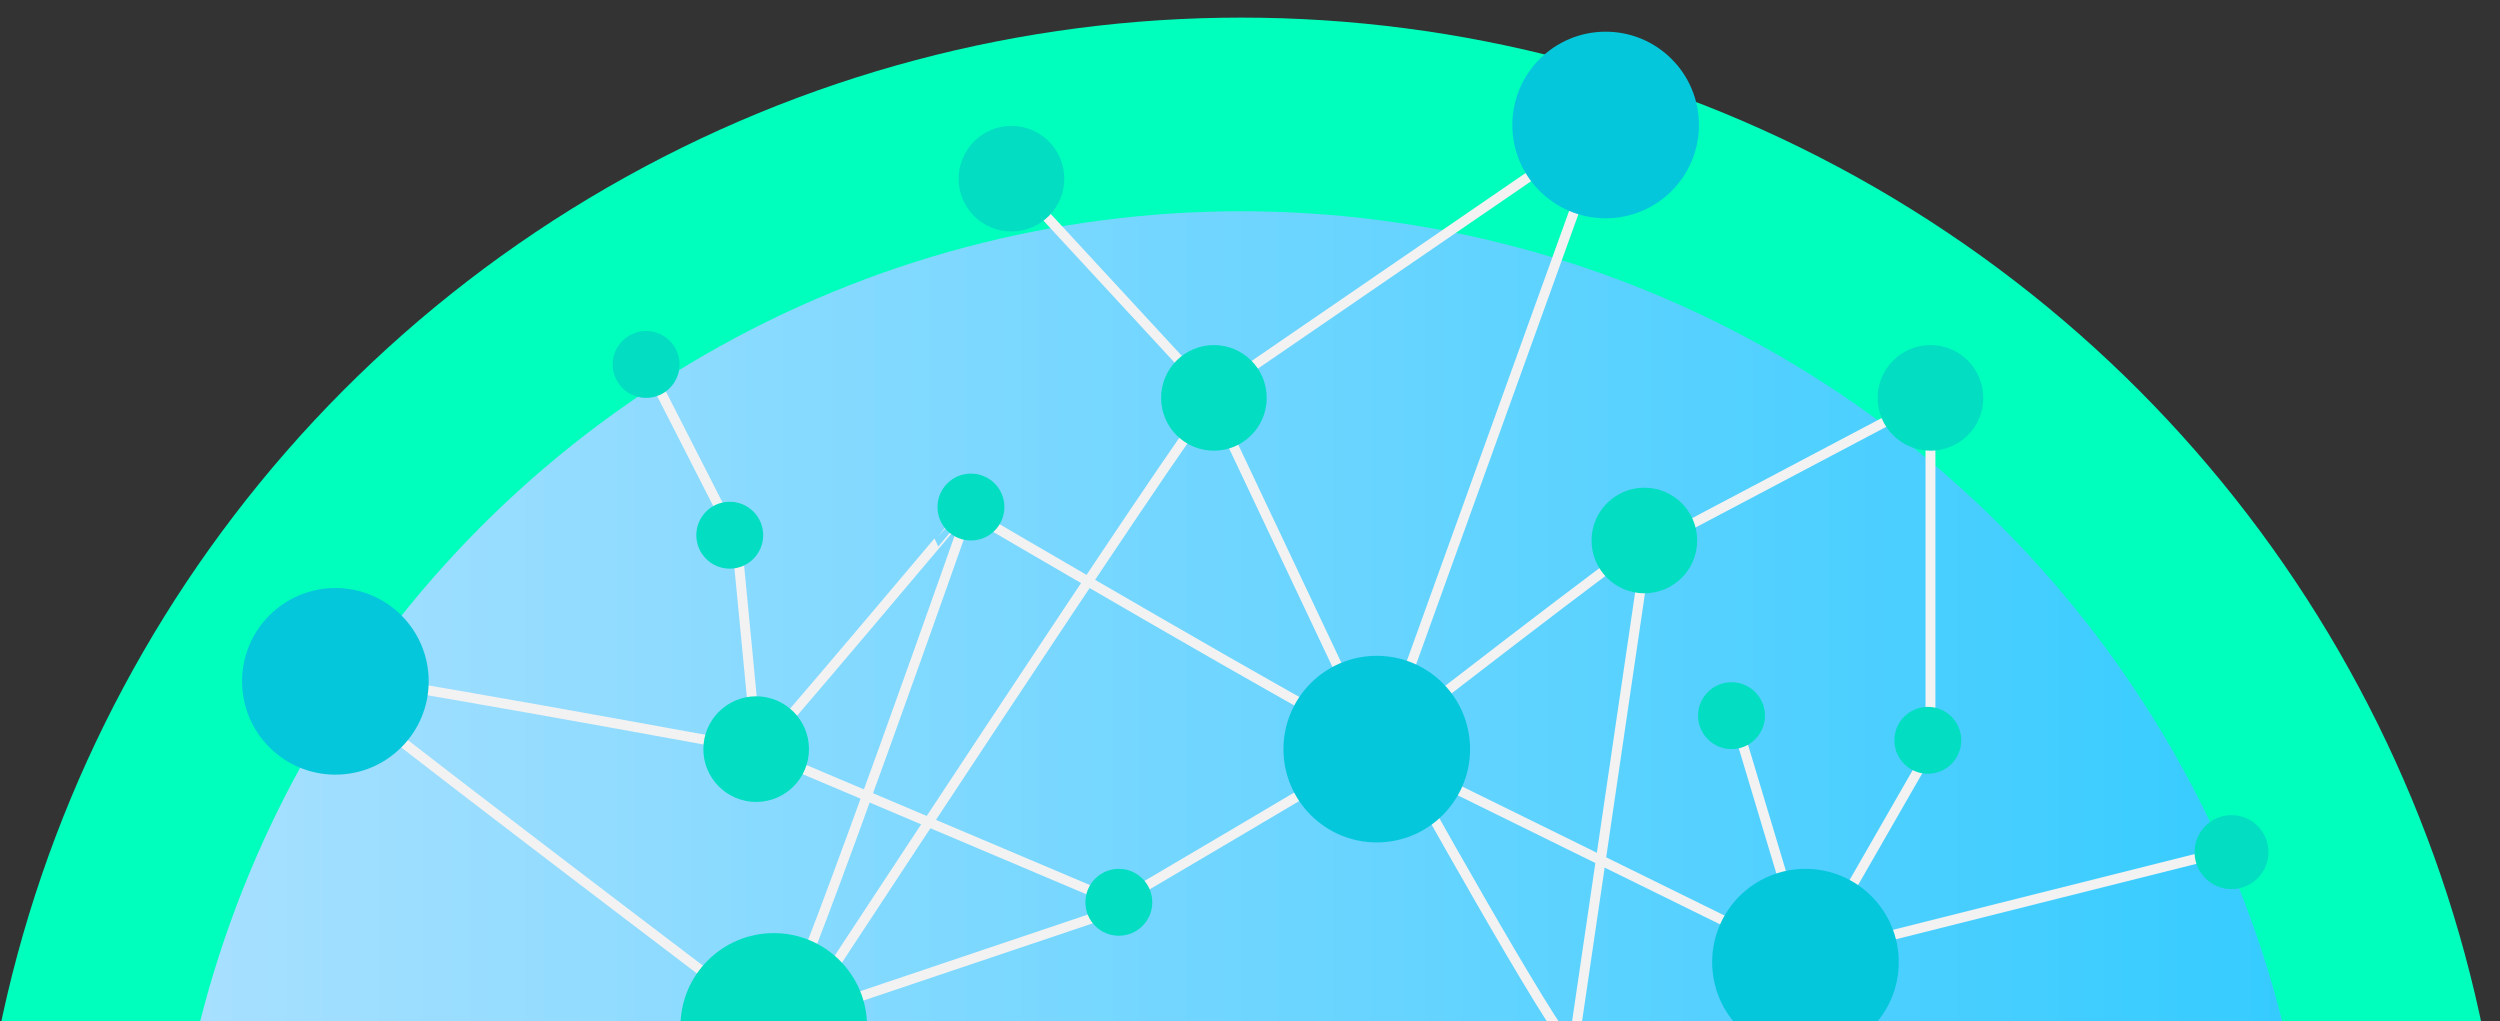 <svg xmlns="http://www.w3.org/2000/svg" xmlns:xlink="http://www.w3.org/1999/xlink" viewBox="0 0 284 116"><rect x="0" y="0" width="284" height="116" fill="#333333" stroke="none"/><defs><path id="a" d="M-.5.5h284v116H-.5z"/></defs><clipPath id="b"><use xlink:href="#a" overflow="visible"/></clipPath><g clip-path="url(#b)"><circle fill="#00FFBC" cx="141" cy="146" r="144"/><linearGradient id="c" gradientUnits="userSpaceOnUse" x1="19" y1="146" x2="263" y2="146"><stop offset="0" stop-color="#a9e0ff"/><stop offset="1" stop-color="#34cbff"/></linearGradient><circle fill="url(#c)" cx="141" cy="146" r="122"/><path fill="none" stroke="#F2F2F2" stroke-width="1.123" stroke-miterlimit="10" d="M252.5 96.8l-46.2 11.6m19.1 23.1l-20-22.2 13.9-24.2V45.2l-32.2 17m9.9 19.1l8.4 28m0 0l-49-24.1m22.2 33.8c-1.9-1.1-19.3-32.4-19.3-32.4"/><path fill="none" stroke="#F2F2F2" stroke-width="1.123" stroke-miterlimit="10" d="M178.6 119.8l8.6-58.5c-1.1.3-30 22.7-30 22.7l25.2-69.9-45.2 31m-22.3-24.8l23 24.9m-.7-.7l19.2 40.6m-19.2-38.8c-1.9 1.5-47.9 71.7-47.9 71.7M154 83.2c-2.2-.6-43.7-24.9-43.7-24.9"/><path fill="none" stroke="#F2F2F2" stroke-width="1.123" stroke-miterlimit="10" d="M154 86.5c-1.5 1-27 16-27 16L85.9 85.1s-49.8-9.2-49.8-8.5c0 .7 51.8 39.9 51.8 39.9l39.2-13.2"/><path fill="none" stroke="#F2F2F2" stroke-width="1.123" stroke-miterlimit="10" d="M89.3 114.1c1.9-2.4 21.1-57.1 21.1-57.1S86 86 86 85.6s-2.3-24.1-2.3-24.1l-10.2-20"/><circle fill="#05C7DB" cx="182.4" cy="14.2" r="10.6"/><circle fill="#05C7DB" cx="156.4" cy="85.1" r="10.6"/><circle fill="#05C7DB" cx="205.1" cy="109.3" r="10.6"/><circle fill="#03DDC2" cx="186.8" cy="61.4" r="6"/><circle fill="#03DDC2" cx="137.9" cy="45.2" r="6"/><circle fill="#03DDC2" cx="85.9" cy="85.1" r="6"/><circle fill="#03DDC2" cx="114.9" cy="20.3" r="6"/><circle fill="#03DDC2" cx="219.3" cy="45.2" r="6"/><circle fill="#03DDC2" cx="253.5" cy="96.8" r="4.2"/><circle fill="#03DDC2" cx="219" cy="84.1" r="3.8"/><circle fill="#03DDC2" cx="196.7" cy="81.3" r="3.8"/><circle fill="#03DDC2" cx="127.1" cy="102.5" r="3.8"/><circle fill="#03DDC2" cx="110.3" cy="57.6" r="3.8"/><circle fill="#03DDC2" cx="82.9" cy="60.8" r="3.8"/><circle fill="#03DDC2" cx="73.4" cy="41.4" r="3.8"/><circle fill="#03DDC2" cx="87.9" cy="116.6" r="10.6"/><circle fill="#05C7DB" cx="38.1" cy="77.4" r="10.6"/></g></svg>